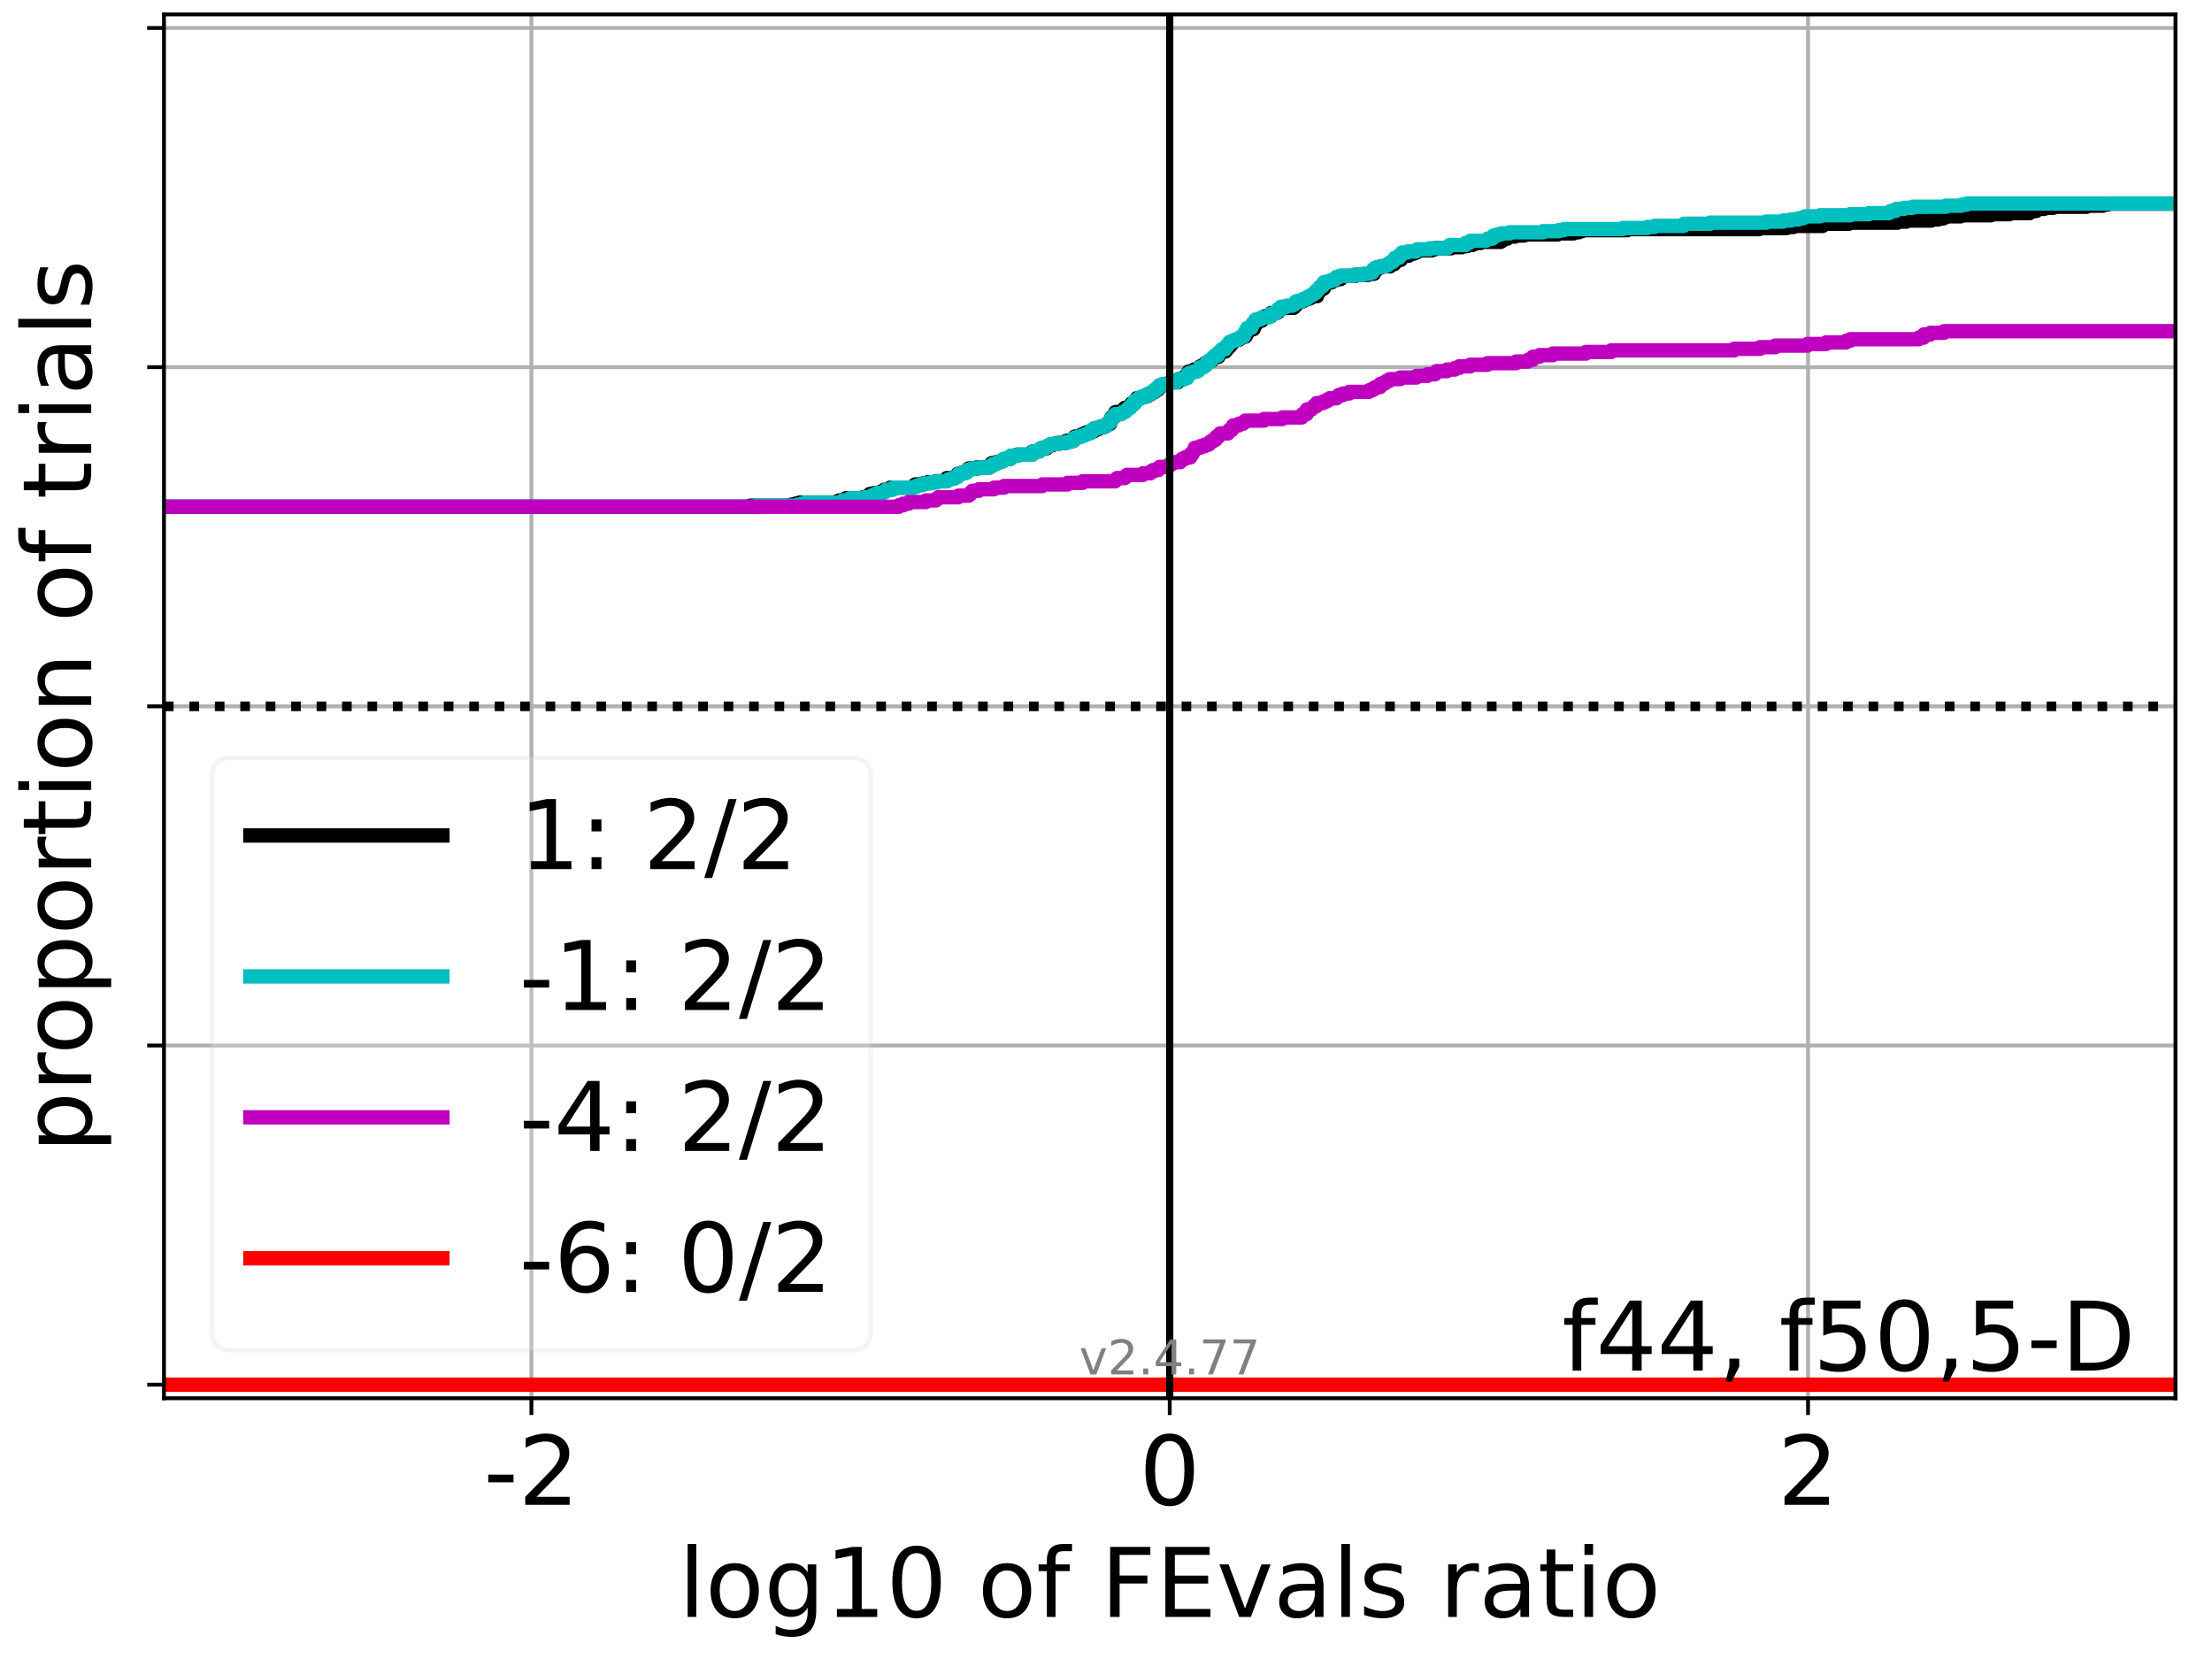 <?xml version="1.0" encoding="utf-8" standalone="no"?>
<!DOCTYPE svg PUBLIC "-//W3C//DTD SVG 1.1//EN"
  "http://www.w3.org/Graphics/SVG/1.1/DTD/svg11.dtd">
<!-- Created with matplotlib (https://matplotlib.org/) -->
<svg height="345.6pt" version="1.1" viewBox="0 0 460.8 345.6" width="460.8pt" xmlns="http://www.w3.org/2000/svg" xmlns:xlink="http://www.w3.org/1999/xlink">
 <defs>
  <style type="text/css">*{stroke-linecap:butt;stroke-linejoin:round;}</style>
 </defs>
 <g id="figure_1">
  <g id="patch_1">
   <path d="M 0 345.6 
L 460.8 345.6 
L 460.8 0 
L 0 0 
z
" style="fill:#ffffff;"/>
  </g>
  <g id="axes_1">
   <g id="patch_2">
    <path d="M 34.16 291.28 
L 453.192 291.28 
L 453.192 3 
L 34.16 3 
z
" style="fill:#ffffff;"/>
   </g>
   <g id="matplotlib.axis_1">
    <g id="xtick_1">
     <g id="line2d_1">
      <path clip-path="url(#pc1de91845b)" d="M 110.705 291.28 
L 110.705 3 
" style="fill:none;stroke:#b0b0b0;stroke-linecap:square;stroke-width:0.8;"/>
     </g>
     <g id="line2d_2">
      <defs>
       <path d="M 0 0 
L 0 3.5 
" id="mc701ea8cb0" style="stroke:#000000;stroke-width:0.8;"/>
      </defs>
      <g>
       <use style="stroke:#000000;stroke-width:0.8;" x="110.705" xlink:href="#mc701ea8cb0" y="291.28"/>
      </g>
     </g>
     <g id="text_1">
      <!-- -2 -->
      <g transform="translate(100.735 313.477)scale(0.2 -0.2)">
       <defs>
        <path d="M 4.891 31.391 
L 31.203 31.391 
L 31.203 23.391 
L 4.891 23.391 
z
" id="DejaVuSans-45"/>
        <path d="M 19.188 8.297 
L 53.609 8.297 
L 53.609 0 
L 7.328 0 
L 7.328 8.297 
Q 12.938 14.109 22.625 23.891 
Q 32.328 33.688 34.812 36.531 
Q 39.547 41.844 41.422 45.531 
Q 43.312 49.219 43.312 52.781 
Q 43.312 58.594 39.234 62.25 
Q 35.156 65.922 28.609 65.922 
Q 23.969 65.922 18.812 64.312 
Q 13.672 62.703 7.812 59.422 
L 7.812 69.391 
Q 13.766 71.781 18.938 73 
Q 24.125 74.219 28.422 74.219 
Q 39.75 74.219 46.484 68.547 
Q 53.219 62.891 53.219 53.422 
Q 53.219 48.922 51.531 44.891 
Q 49.859 40.875 45.406 35.406 
Q 44.188 33.984 37.641 27.219 
Q 31.109 20.453 19.188 8.297 
z
" id="DejaVuSans-50"/>
       </defs>
       <use xlink:href="#DejaVuSans-45"/>
       <use x="36.084" xlink:href="#DejaVuSans-50"/>
      </g>
     </g>
    </g>
    <g id="xtick_2">
     <g id="line2d_3">
      <path clip-path="url(#pc1de91845b)" d="M 243.676 291.28 
L 243.676 3 
" style="fill:none;stroke:#b0b0b0;stroke-linecap:square;stroke-width:0.8;"/>
     </g>
     <g id="line2d_4">
      <g>
       <use style="stroke:#000000;stroke-width:0.8;" x="243.676" xlink:href="#mc701ea8cb0" y="291.28"/>
      </g>
     </g>
     <g id="text_2">
      <!-- 0 -->
      <g transform="translate(237.314 313.477)scale(0.2 -0.2)">
       <defs>
        <path d="M 31.781 66.406 
Q 24.172 66.406 20.328 58.906 
Q 16.5 51.422 16.5 36.375 
Q 16.5 21.391 20.328 13.891 
Q 24.172 6.391 31.781 6.391 
Q 39.453 6.391 43.281 13.891 
Q 47.125 21.391 47.125 36.375 
Q 47.125 51.422 43.281 58.906 
Q 39.453 66.406 31.781 66.406 
z
M 31.781 74.219 
Q 44.047 74.219 50.516 64.516 
Q 56.984 54.828 56.984 36.375 
Q 56.984 17.969 50.516 8.266 
Q 44.047 -1.422 31.781 -1.422 
Q 19.531 -1.422 13.062 8.266 
Q 6.594 17.969 6.594 36.375 
Q 6.594 54.828 13.062 64.516 
Q 19.531 74.219 31.781 74.219 
z
" id="DejaVuSans-48"/>
       </defs>
       <use xlink:href="#DejaVuSans-48"/>
      </g>
     </g>
    </g>
    <g id="xtick_3">
     <g id="line2d_5">
      <path clip-path="url(#pc1de91845b)" d="M 376.647 291.28 
L 376.647 3 
" style="fill:none;stroke:#b0b0b0;stroke-linecap:square;stroke-width:0.8;"/>
     </g>
     <g id="line2d_6">
      <g>
       <use style="stroke:#000000;stroke-width:0.8;" x="376.647" xlink:href="#mc701ea8cb0" y="291.28"/>
      </g>
     </g>
     <g id="text_3">
      <!-- 2 -->
      <g transform="translate(370.284 313.477)scale(0.2 -0.2)">
       <use xlink:href="#DejaVuSans-50"/>
      </g>
     </g>
    </g>
    <g id="text_4">
     <!-- log10 of FEvals ratio -->
     <g transform="translate(141.371 336.833)scale(0.2 -0.2)">
      <defs>
       <path d="M 9.422 75.984 
L 18.406 75.984 
L 18.406 0 
L 9.422 0 
z
" id="DejaVuSans-108"/>
       <path d="M 30.609 48.391 
Q 23.391 48.391 19.188 42.75 
Q 14.984 37.109 14.984 27.297 
Q 14.984 17.484 19.156 11.844 
Q 23.344 6.203 30.609 6.203 
Q 37.797 6.203 41.984 11.859 
Q 46.188 17.531 46.188 27.297 
Q 46.188 37.016 41.984 42.703 
Q 37.797 48.391 30.609 48.391 
z
M 30.609 56 
Q 42.328 56 49.016 48.375 
Q 55.719 40.766 55.719 27.297 
Q 55.719 13.875 49.016 6.219 
Q 42.328 -1.422 30.609 -1.422 
Q 18.844 -1.422 12.172 6.219 
Q 5.516 13.875 5.516 27.297 
Q 5.516 40.766 12.172 48.375 
Q 18.844 56 30.609 56 
z
" id="DejaVuSans-111"/>
       <path d="M 45.406 27.984 
Q 45.406 37.75 41.375 43.109 
Q 37.359 48.484 30.078 48.484 
Q 22.859 48.484 18.828 43.109 
Q 14.797 37.75 14.797 27.984 
Q 14.797 18.266 18.828 12.891 
Q 22.859 7.516 30.078 7.516 
Q 37.359 7.516 41.375 12.891 
Q 45.406 18.266 45.406 27.984 
z
M 54.391 6.781 
Q 54.391 -7.172 48.188 -13.984 
Q 42 -20.797 29.203 -20.797 
Q 24.469 -20.797 20.266 -20.094 
Q 16.062 -19.391 12.109 -17.922 
L 12.109 -9.188 
Q 16.062 -11.328 19.922 -12.344 
Q 23.781 -13.375 27.781 -13.375 
Q 36.625 -13.375 41.016 -8.766 
Q 45.406 -4.156 45.406 5.172 
L 45.406 9.625 
Q 42.625 4.781 38.281 2.391 
Q 33.938 0 27.875 0 
Q 17.828 0 11.672 7.656 
Q 5.516 15.328 5.516 27.984 
Q 5.516 40.672 11.672 48.328 
Q 17.828 56 27.875 56 
Q 33.938 56 38.281 53.609 
Q 42.625 51.219 45.406 46.391 
L 45.406 54.688 
L 54.391 54.688 
z
" id="DejaVuSans-103"/>
       <path d="M 12.406 8.297 
L 28.516 8.297 
L 28.516 63.922 
L 10.984 60.406 
L 10.984 69.391 
L 28.422 72.906 
L 38.281 72.906 
L 38.281 8.297 
L 54.391 8.297 
L 54.391 0 
L 12.406 0 
z
" id="DejaVuSans-49"/>
       <path id="DejaVuSans-32"/>
       <path d="M 37.109 75.984 
L 37.109 68.5 
L 28.516 68.5 
Q 23.688 68.5 21.797 66.547 
Q 19.922 64.594 19.922 59.516 
L 19.922 54.688 
L 34.719 54.688 
L 34.719 47.703 
L 19.922 47.703 
L 19.922 0 
L 10.891 0 
L 10.891 47.703 
L 2.297 47.703 
L 2.297 54.688 
L 10.891 54.688 
L 10.891 58.5 
Q 10.891 67.625 15.141 71.797 
Q 19.391 75.984 28.609 75.984 
z
" id="DejaVuSans-102"/>
       <path d="M 9.812 72.906 
L 51.703 72.906 
L 51.703 64.594 
L 19.672 64.594 
L 19.672 43.109 
L 48.578 43.109 
L 48.578 34.812 
L 19.672 34.812 
L 19.672 0 
L 9.812 0 
z
" id="DejaVuSans-70"/>
       <path d="M 9.812 72.906 
L 55.906 72.906 
L 55.906 64.594 
L 19.672 64.594 
L 19.672 43.016 
L 54.391 43.016 
L 54.391 34.719 
L 19.672 34.719 
L 19.672 8.297 
L 56.781 8.297 
L 56.781 0 
L 9.812 0 
z
" id="DejaVuSans-69"/>
       <path d="M 2.984 54.688 
L 12.5 54.688 
L 29.594 8.797 
L 46.688 54.688 
L 56.203 54.688 
L 35.688 0 
L 23.484 0 
z
" id="DejaVuSans-118"/>
       <path d="M 34.281 27.484 
Q 23.391 27.484 19.188 25 
Q 14.984 22.516 14.984 16.5 
Q 14.984 11.719 18.141 8.906 
Q 21.297 6.109 26.703 6.109 
Q 34.188 6.109 38.703 11.406 
Q 43.219 16.703 43.219 25.484 
L 43.219 27.484 
z
M 52.203 31.203 
L 52.203 0 
L 43.219 0 
L 43.219 8.297 
Q 40.141 3.328 35.547 0.953 
Q 30.953 -1.422 24.312 -1.422 
Q 15.922 -1.422 10.953 3.297 
Q 6 8.016 6 15.922 
Q 6 25.141 12.172 29.828 
Q 18.359 34.516 30.609 34.516 
L 43.219 34.516 
L 43.219 35.406 
Q 43.219 41.609 39.141 45 
Q 35.062 48.391 27.688 48.391 
Q 23 48.391 18.547 47.266 
Q 14.109 46.141 10.016 43.891 
L 10.016 52.203 
Q 14.938 54.109 19.578 55.047 
Q 24.219 56 28.609 56 
Q 40.484 56 46.344 49.844 
Q 52.203 43.703 52.203 31.203 
z
" id="DejaVuSans-97"/>
       <path d="M 44.281 53.078 
L 44.281 44.578 
Q 40.484 46.531 36.375 47.5 
Q 32.281 48.484 27.875 48.484 
Q 21.188 48.484 17.844 46.438 
Q 14.5 44.391 14.5 40.281 
Q 14.5 37.156 16.891 35.375 
Q 19.281 33.594 26.516 31.984 
L 29.594 31.297 
Q 39.156 29.25 43.188 25.516 
Q 47.219 21.781 47.219 15.094 
Q 47.219 7.469 41.188 3.016 
Q 35.156 -1.422 24.609 -1.422 
Q 20.219 -1.422 15.453 -0.562 
Q 10.688 0.297 5.422 2 
L 5.422 11.281 
Q 10.406 8.688 15.234 7.391 
Q 20.062 6.109 24.812 6.109 
Q 31.156 6.109 34.562 8.281 
Q 37.984 10.453 37.984 14.406 
Q 37.984 18.062 35.516 20.016 
Q 33.062 21.969 24.703 23.781 
L 21.578 24.516 
Q 13.234 26.266 9.516 29.906 
Q 5.812 33.547 5.812 39.891 
Q 5.812 47.609 11.281 51.797 
Q 16.75 56 26.812 56 
Q 31.781 56 36.172 55.266 
Q 40.578 54.547 44.281 53.078 
z
" id="DejaVuSans-115"/>
       <path d="M 41.109 46.297 
Q 39.594 47.172 37.812 47.578 
Q 36.031 48 33.891 48 
Q 26.266 48 22.188 43.047 
Q 18.109 38.094 18.109 28.812 
L 18.109 0 
L 9.078 0 
L 9.078 54.688 
L 18.109 54.688 
L 18.109 46.188 
Q 20.953 51.172 25.484 53.578 
Q 30.031 56 36.531 56 
Q 37.453 56 38.578 55.875 
Q 39.703 55.766 41.062 55.516 
z
" id="DejaVuSans-114"/>
       <path d="M 18.312 70.219 
L 18.312 54.688 
L 36.812 54.688 
L 36.812 47.703 
L 18.312 47.703 
L 18.312 18.016 
Q 18.312 11.328 20.141 9.422 
Q 21.969 7.516 27.594 7.516 
L 36.812 7.516 
L 36.812 0 
L 27.594 0 
Q 17.188 0 13.234 3.875 
Q 9.281 7.766 9.281 18.016 
L 9.281 47.703 
L 2.688 47.703 
L 2.688 54.688 
L 9.281 54.688 
L 9.281 70.219 
z
" id="DejaVuSans-116"/>
       <path d="M 9.422 54.688 
L 18.406 54.688 
L 18.406 0 
L 9.422 0 
z
M 9.422 75.984 
L 18.406 75.984 
L 18.406 64.594 
L 9.422 64.594 
z
" id="DejaVuSans-105"/>
      </defs>
      <use xlink:href="#DejaVuSans-108"/>
      <use x="27.783" xlink:href="#DejaVuSans-111"/>
      <use x="88.965" xlink:href="#DejaVuSans-103"/>
      <use x="152.441" xlink:href="#DejaVuSans-49"/>
      <use x="216.064" xlink:href="#DejaVuSans-48"/>
      <use x="279.688" xlink:href="#DejaVuSans-32"/>
      <use x="311.475" xlink:href="#DejaVuSans-111"/>
      <use x="372.656" xlink:href="#DejaVuSans-102"/>
      <use x="407.861" xlink:href="#DejaVuSans-32"/>
      <use x="439.648" xlink:href="#DejaVuSans-70"/>
      <use x="497.168" xlink:href="#DejaVuSans-69"/>
      <use x="560.352" xlink:href="#DejaVuSans-118"/>
      <use x="619.531" xlink:href="#DejaVuSans-97"/>
      <use x="680.811" xlink:href="#DejaVuSans-108"/>
      <use x="708.594" xlink:href="#DejaVuSans-115"/>
      <use x="760.693" xlink:href="#DejaVuSans-32"/>
      <use x="792.48" xlink:href="#DejaVuSans-114"/>
      <use x="833.594" xlink:href="#DejaVuSans-97"/>
      <use x="894.873" xlink:href="#DejaVuSans-116"/>
      <use x="934.082" xlink:href="#DejaVuSans-105"/>
      <use x="961.865" xlink:href="#DejaVuSans-111"/>
     </g>
    </g>
   </g>
   <g id="matplotlib.axis_2">
    <g id="ytick_1">
     <g id="line2d_7">
      <path clip-path="url(#pc1de91845b)" d="M 34.16 288.454 
L 453.192 288.454 
" style="fill:none;stroke:#b0b0b0;stroke-linecap:square;stroke-width:0.8;"/>
     </g>
     <g id="line2d_8">
      <defs>
       <path d="M 0 0 
L -3.5 0 
" id="med552e5b1f" style="stroke:#000000;stroke-width:0.8;"/>
      </defs>
      <g>
       <use style="stroke:#000000;stroke-width:0.8;" x="34.16" xlink:href="#med552e5b1f" y="288.454"/>
      </g>
     </g>
    </g>
    <g id="ytick_2">
     <g id="line2d_9">
      <path clip-path="url(#pc1de91845b)" d="M 34.16 217.797 
L 453.192 217.797 
" style="fill:none;stroke:#b0b0b0;stroke-linecap:square;stroke-width:0.8;"/>
     </g>
     <g id="line2d_10">
      <g>
       <use style="stroke:#000000;stroke-width:0.8;" x="34.16" xlink:href="#med552e5b1f" y="217.797"/>
      </g>
     </g>
    </g>
    <g id="ytick_3">
     <g id="line2d_11">
      <path clip-path="url(#pc1de91845b)" d="M 34.16 147.14 
L 453.192 147.14 
" style="fill:none;stroke:#b0b0b0;stroke-linecap:square;stroke-width:0.8;"/>
     </g>
     <g id="line2d_12">
      <g>
       <use style="stroke:#000000;stroke-width:0.8;" x="34.16" xlink:href="#med552e5b1f" y="147.14"/>
      </g>
     </g>
    </g>
    <g id="ytick_4">
     <g id="line2d_13">
      <path clip-path="url(#pc1de91845b)" d="M 34.16 76.483 
L 453.192 76.483 
" style="fill:none;stroke:#b0b0b0;stroke-linecap:square;stroke-width:0.8;"/>
     </g>
     <g id="line2d_14">
      <g>
       <use style="stroke:#000000;stroke-width:0.8;" x="34.16" xlink:href="#med552e5b1f" y="76.483"/>
      </g>
     </g>
    </g>
    <g id="ytick_5">
     <g id="line2d_15">
      <path clip-path="url(#pc1de91845b)" d="M 34.16 5.826 
L 453.192 5.826 
" style="fill:none;stroke:#b0b0b0;stroke-linecap:square;stroke-width:0.8;"/>
     </g>
     <g id="line2d_16">
      <g>
       <use style="stroke:#000000;stroke-width:0.8;" x="34.16" xlink:href="#med552e5b1f" y="5.826"/>
      </g>
     </g>
    </g>
    <g id="text_5">
     <!-- proportion of trials -->
     <g transform="translate(19.001 240.146)rotate(-90)scale(0.2 -0.2)">
      <defs>
       <path d="M 18.109 8.203 
L 18.109 -20.797 
L 9.078 -20.797 
L 9.078 54.688 
L 18.109 54.688 
L 18.109 46.391 
Q 20.953 51.266 25.266 53.625 
Q 29.594 56 35.594 56 
Q 45.562 56 51.781 48.094 
Q 58.016 40.188 58.016 27.297 
Q 58.016 14.406 51.781 6.484 
Q 45.562 -1.422 35.594 -1.422 
Q 29.594 -1.422 25.266 0.953 
Q 20.953 3.328 18.109 8.203 
z
M 48.688 27.297 
Q 48.688 37.203 44.609 42.844 
Q 40.531 48.484 33.406 48.484 
Q 26.266 48.484 22.188 42.844 
Q 18.109 37.203 18.109 27.297 
Q 18.109 17.391 22.188 11.75 
Q 26.266 6.109 33.406 6.109 
Q 40.531 6.109 44.609 11.75 
Q 48.688 17.391 48.688 27.297 
z
" id="DejaVuSans-112"/>
       <path d="M 54.891 33.016 
L 54.891 0 
L 45.906 0 
L 45.906 32.719 
Q 45.906 40.484 42.875 44.328 
Q 39.844 48.188 33.797 48.188 
Q 26.516 48.188 22.312 43.547 
Q 18.109 38.922 18.109 30.906 
L 18.109 0 
L 9.078 0 
L 9.078 54.688 
L 18.109 54.688 
L 18.109 46.188 
Q 21.344 51.125 25.703 53.562 
Q 30.078 56 35.797 56 
Q 45.219 56 50.047 50.172 
Q 54.891 44.344 54.891 33.016 
z
" id="DejaVuSans-110"/>
      </defs>
      <use xlink:href="#DejaVuSans-112"/>
      <use x="63.477" xlink:href="#DejaVuSans-114"/>
      <use x="102.34" xlink:href="#DejaVuSans-111"/>
      <use x="163.521" xlink:href="#DejaVuSans-112"/>
      <use x="226.998" xlink:href="#DejaVuSans-111"/>
      <use x="288.18" xlink:href="#DejaVuSans-114"/>
      <use x="329.293" xlink:href="#DejaVuSans-116"/>
      <use x="368.502" xlink:href="#DejaVuSans-105"/>
      <use x="396.285" xlink:href="#DejaVuSans-111"/>
      <use x="457.467" xlink:href="#DejaVuSans-110"/>
      <use x="520.846" xlink:href="#DejaVuSans-32"/>
      <use x="552.633" xlink:href="#DejaVuSans-111"/>
      <use x="613.814" xlink:href="#DejaVuSans-102"/>
      <use x="649.02" xlink:href="#DejaVuSans-32"/>
      <use x="680.807" xlink:href="#DejaVuSans-116"/>
      <use x="720.016" xlink:href="#DejaVuSans-114"/>
      <use x="761.129" xlink:href="#DejaVuSans-105"/>
      <use x="788.912" xlink:href="#DejaVuSans-97"/>
      <use x="850.191" xlink:href="#DejaVuSans-108"/>
      <use x="877.975" xlink:href="#DejaVuSans-115"/>
     </g>
    </g>
   </g>
   <g id="line2d_17">
    <path clip-path="url(#pc1de91845b)" d="M 34.16 105.577 
L 156.274 105.577 
L 156.274 105.355 
L 164.821 105.355 
L 164.821 105.134 
L 165.744 105.134 
L 165.744 104.912 
L 166.553 104.912 
L 166.553 104.69 
L 174.291 104.69 
L 174.291 104.469 
L 174.886 104.469 
L 174.886 104.247 
L 176.023 104.247 
L 176.023 104.025 
L 176.183 104.025 
L 176.183 103.804 
L 179.837 103.804 
L 179.837 103.582 
L 181.075 103.582 
L 181.134 103.139 
L 181.191 103.139 
L 181.191 102.917 
L 182.107 102.917 
L 182.107 102.695 
L 183.404 102.695 
L 183.404 102.474 
L 184.111 102.474 
L 184.203 102.03 
L 185.409 102.03 
L 185.5 101.587 
L 190.046 101.587 
L 190.046 101.365 
L 190.545 101.365 
L 190.545 101.144 
L 190.662 101.144 
L 190.662 100.922 
L 192.319 100.922 
L 192.319 100.7 
L 193.234 100.7 
L 193.234 100.479 
L 194.996 100.479 
L 194.996 100.257 
L 197.13 100.257 
L 197.13 100.035 
L 197.266 100.035 
L 197.27 99.592 
L 198.97 99.592 
L 198.97 99.37 
L 199.271 99.37 
L 199.363 98.927 
L 199.54 98.927 
L 199.54 98.705 
L 200.393 98.705 
L 200.393 98.484 
L 201.212 98.484 
L 201.212 98.262 
L 201.545 98.262 
L 201.637 97.819 
L 201.781 97.819 
L 201.781 97.597 
L 203.513 97.597 
L 203.513 97.375 
L 206.163 97.375 
L 206.163 97.154 
L 206.443 97.154 
L 206.443 96.932 
L 206.56 96.932 
L 206.6 96.489 
L 207.517 96.489 
L 207.517 96.267 
L 208.433 96.267 
L 208.433 96.045 
L 208.94 96.045 
L 208.94 95.824 
L 209.249 95.824 
L 209.249 95.602 
L 210.438 95.602 
L 210.529 95.159 
L 210.672 95.159 
L 210.672 94.937 
L 211.88 94.937 
L 211.88 94.715 
L 214.916 94.715 
L 214.989 94.272 
L 215.106 94.272 
L 215.106 94.05 
L 216.213 94.05 
L 216.213 93.829 
L 216.722 93.829 
L 216.722 93.607 
L 216.839 93.607 
L 216.839 93.385 
L 218.035 93.385 
L 218.035 93.164 
L 218.152 93.164 
L 218.152 92.942 
L 218.663 92.942 
L 218.663 92.72 
L 219.339 92.72 
L 219.339 92.499 
L 220.427 92.499 
L 220.427 92.277 
L 222.02 92.277 
L 222.02 92.055 
L 222.159 92.055 
L 222.159 91.834 
L 223.614 91.834 
L 223.614 91.612 
L 223.771 91.612 
L 223.828 91.169 
L 223.887 91.169 
L 223.887 90.947 
L 225.194 90.947 
L 225.194 90.725 
L 225.31 90.725 
L 225.31 90.504 
L 225.884 90.504 
L 225.884 90.282 
L 226.366 90.282 
L 226.366 90.06 
L 227.096 90.06 
L 227.096 89.839 
L 227.889 89.839 
L 227.981 89.395 
L 228.81 89.395 
L 228.81 89.174 
L 229.081 89.174 
L 229.081 88.952 
L 230.076 88.952 
L 230.076 88.73 
L 230.499 88.73 
L 230.567 88.287 
L 231.244 88.287 
L 231.317 87.844 
L 231.36 87.844 
L 231.361 87.4 
L 231.477 87.4 
L 231.533 86.957 
L 232.047 86.957 
L 232.052 86.514 
L 232.299 86.514 
L 232.375 85.849 
L 233.587 85.849 
L 233.587 85.627 
L 234.09 85.627 
L 234.107 85.184 
L 234.317 85.184 
L 234.317 84.962 
L 235.186 84.962 
L 235.186 84.74 
L 235.495 84.74 
L 235.592 84.297 
L 235.683 84.297 
L 235.683 84.075 
L 236.322 84.075 
L 236.413 83.632 
L 236.681 83.632 
L 236.681 83.41 
L 236.792 83.41 
L 236.797 82.967 
L 237.627 82.967 
L 237.627 82.745 
L 238.295 82.745 
L 238.295 82.524 
L 239.046 82.524 
L 239.046 82.302 
L 239.36 82.302 
L 239.36 82.08 
L 239.825 82.08 
L 239.825 81.859 
L 240.08 81.859 
L 240.08 81.637 
L 240.599 81.637 
L 240.599 81.415 
L 240.778 81.415 
L 240.778 81.194 
L 241.242 81.194 
L 241.249 80.75 
L 241.482 80.75 
L 241.482 80.529 
L 241.812 80.529 
L 241.812 80.307 
L 242.331 80.307 
L 242.331 80.085 
L 243.246 80.085 
L 243.246 79.864 
L 243.733 79.864 
L 243.733 79.642 
L 245.341 79.642 
L 245.341 79.42 
L 245.465 79.42 
L 245.516 78.977 
L 246.603 78.977 
L 246.603 78.755 
L 246.821 78.755 
L 246.821 78.534 
L 246.938 78.534 
L 246.938 78.312 
L 247.298 78.312 
L 247.298 78.09 
L 247.415 78.09 
L 247.521 77.647 
L 247.613 77.647 
L 247.613 77.425 
L 248.629 77.425 
L 248.629 77.204 
L 248.746 77.204 
L 248.746 76.982 
L 249.548 76.982 
L 249.548 76.76 
L 249.885 76.76 
L 249.885 76.539 
L 250.029 76.539 
L 250.029 76.317 
L 250.655 76.317 
L 250.655 76.095 
L 250.93 76.095 
L 250.93 75.874 
L 251.057 75.874 
L 251.057 75.652 
L 251.554 75.652 
L 251.554 75.43 
L 251.761 75.43 
L 251.761 75.209 
L 252.382 75.209 
L 252.382 74.987 
L 252.597 74.987 
L 252.597 74.765 
L 252.735 74.765 
L 252.735 74.544 
L 252.929 74.544 
L 252.929 74.322 
L 253.824 74.322 
L 253.887 73.657 
L 253.998 73.657 
L 253.998 73.435 
L 254.459 73.435 
L 254.459 73.214 
L 255.301 73.214 
L 255.301 72.992 
L 255.417 72.992 
L 255.417 72.77 
L 255.62 72.77 
L 255.62 72.549 
L 255.829 72.549 
L 255.921 72.105 
L 256.3 72.105 
L 256.334 71.662 
L 256.45 71.662 
L 256.45 71.44 
L 256.853 71.44 
L 256.853 71.219 
L 256.969 71.219 
L 256.969 70.997 
L 257.332 70.997 
L 257.332 70.775 
L 258.095 70.775 
L 258.095 70.554 
L 258.432 70.554 
L 258.432 70.332 
L 258.693 70.332 
L 258.693 70.11 
L 259.477 70.11 
L 259.477 69.888 
L 259.602 69.888 
L 259.603 69.445 
L 259.827 69.445 
L 259.827 69.223 
L 259.987 69.223 
L 259.987 69.002 
L 260.103 69.002 
L 260.164 68.558 
L 261.144 68.558 
L 261.209 68.115 
L 261.336 68.115 
L 261.429 67.672 
L 261.607 67.672 
L 261.699 67.228 
L 261.821 67.228 
L 261.821 67.007 
L 262.035 67.007 
L 262.035 66.785 
L 262.876 66.785 
L 262.876 66.342 
L 263.006 66.342 
L 263.006 66.12 
L 263.459 66.12 
L 263.459 65.898 
L 264.684 65.898 
L 264.774 65.233 
L 265.81 65.233 
L 265.81 65.012 
L 266.284 65.012 
L 266.284 64.79 
L 266.396 64.79 
L 266.4 64.347 
L 267.126 64.347 
L 267.126 64.125 
L 269.508 64.125 
L 269.508 63.903 
L 269.625 63.903 
L 269.625 63.682 
L 269.936 63.682 
L 269.976 63.238 
L 270.142 63.238 
L 270.142 63.017 
L 270.258 63.017 
L 270.258 62.795 
L 271.355 62.795 
L 271.355 62.573 
L 271.708 62.573 
L 271.708 62.352 
L 272.388 62.352 
L 272.388 62.13 
L 272.907 62.13 
L 272.907 61.908 
L 273.321 61.908 
L 273.321 61.687 
L 274.35 61.687 
L 274.357 61.243 
L 274.466 61.243 
L 274.466 61.022 
L 274.687 61.022 
L 274.687 60.8 
L 274.803 60.8 
L 274.803 60.578 
L 274.945 60.578 
L 275.053 60.135 
L 275.731 60.135 
L 275.731 59.913 
L 275.848 59.913 
L 275.858 59.47 
L 275.974 59.47 
L 276.041 59.027 
L 276.089 59.027 
L 276.089 58.805 
L 277.398 58.805 
L 277.398 58.583 
L 277.515 58.583 
L 277.515 58.362 
L 278.325 58.362 
L 278.325 58.14 
L 279.26 58.14 
L 279.273 57.697 
L 279.376 57.697 
L 279.376 57.475 
L 282.338 57.475 
L 282.338 57.253 
L 285.086 57.253 
L 285.086 57.032 
L 286.196 57.032 
L 286.23 56.588 
L 286.346 56.588 
L 286.346 56.367 
L 286.633 56.367 
L 286.633 56.145 
L 286.894 56.145 
L 286.976 55.702 
L 287.706 55.702 
L 287.706 55.48 
L 289.575 55.48 
L 289.575 55.258 
L 289.691 55.258 
L 289.691 55.037 
L 290.404 55.037 
L 290.404 54.815 
L 290.611 54.815 
L 290.611 54.593 
L 290.728 54.593 
L 290.741 54.15 
L 291.786 54.15 
L 291.786 53.928 
L 291.912 53.928 
L 291.912 53.707 
L 292.146 53.707 
L 292.146 53.485 
L 292.412 53.485 
L 292.412 53.263 
L 293.453 53.263 
L 293.453 53.042 
L 293.565 53.042 
L 293.565 52.82 
L 294.598 52.82 
L 294.598 52.598 
L 295.117 52.598 
L 295.117 52.377 
L 295.314 52.377 
L 295.314 52.155 
L 298.251 52.155 
L 298.251 51.933 
L 298.905 51.933 
L 298.905 51.712 
L 302.284 51.712 
L 302.284 51.49 
L 304.548 51.49 
L 304.548 51.268 
L 305.629 51.268 
L 305.629 51.047 
L 306.666 51.047 
L 306.666 50.825 
L 307.213 50.825 
L 307.213 50.603 
L 308.406 50.603 
L 308.406 50.382 
L 312.614 50.382 
L 312.614 50.16 
L 312.951 50.16 
L 312.991 49.717 
L 313.996 49.717 
L 313.996 49.495 
L 314.122 49.495 
L 314.122 49.273 
L 315.663 49.273 
L 315.663 49.052 
L 317.524 49.052 
L 317.524 48.83 
L 324.494 48.83 
L 324.494 48.608 
L 327.839 48.608 
L 327.839 48.387 
L 328.876 48.387 
L 328.876 48.165 
L 329.517 48.165 
L 329.517 47.943 
L 338.987 47.943 
L 338.987 47.722 
L 366.477 47.722 
L 366.477 47.5 
L 372.213 47.5 
L 372.213 47.278 
L 373.636 47.278 
L 373.636 47.057 
L 379.686 47.057 
L 379.686 46.835 
L 379.803 46.835 
L 379.803 46.613 
L 385.123 46.613 
L 385.123 46.392 
L 395.263 46.392 
L 395.263 46.17 
L 397.071 46.17 
L 397.071 45.948 
L 402.324 45.948 
L 402.324 45.727 
L 403.742 45.727 
L 403.742 45.505 
L 404.776 45.505 
L 404.776 45.283 
L 405.295 45.283 
L 405.295 45.062 
L 408.429 45.062 
L 408.429 44.84 
L 414.725 44.84 
L 414.725 44.618 
L 418.584 44.618 
L 418.584 44.397 
L 422.791 44.397 
L 422.791 44.175 
L 423.128 44.175 
L 423.128 43.953 
L 424.173 43.953 
L 424.173 43.732 
L 424.299 43.732 
L 424.299 43.51 
L 425.84 43.51 
L 425.84 43.288 
L 427.702 43.288 
L 427.702 43.067 
L 434.672 43.067 
L 434.672 42.845 
L 438.017 42.845 
L 438.017 42.623 
L 439.053 42.623 
L 439.053 42.402 
L 453.192 42.402 
L 453.192 42.402 
" style="fill:none;stroke:#000000;stroke-linecap:square;stroke-width:3;"/>
   </g>
   <g id="line2d_18">
    <path clip-path="url(#pc1de91845b)" style="fill:none;stroke:#000000;stroke-linecap:square;stroke-width:3;"/>
   </g>
   <g id="line2d_19">
    <path clip-path="url(#pc1de91845b)" d="M 34.16 105.577 
L 157.609 105.577 
L 157.609 105.355 
L 166.113 105.355 
L 166.113 105.134 
L 167.005 105.134 
L 167.005 104.912 
L 167.652 104.912 
L 167.652 104.69 
L 175.43 104.69 
L 175.51 104.247 
L 176.916 104.247 
L 176.916 104.025 
L 177.048 104.025 
L 177.048 103.804 
L 180.204 103.804 
L 180.204 103.582 
L 181.673 103.582 
L 181.69 103.139 
L 182.37 103.139 
L 182.37 102.917 
L 182.593 102.917 
L 182.593 102.695 
L 184.079 102.695 
L 184.079 102.474 
L 184.502 102.474 
L 184.553 102.03 
L 185.988 102.03 
L 186.039 101.587 
L 190.446 101.587 
L 190.446 101.365 
L 191.069 101.365 
L 191.069 101.144 
L 191.766 101.144 
L 191.766 100.922 
L 192.567 100.922 
L 192.567 100.7 
L 193.895 100.7 
L 193.895 100.479 
L 195.22 100.479 
L 195.22 100.257 
L 197.341 100.257 
L 197.341 100.035 
L 197.609 100.035 
L 197.609 99.814 
L 198.34 99.814 
L 198.34 99.592 
L 199.016 99.592 
L 199.016 99.37 
L 199.518 99.37 
L 199.569 98.927 
L 199.729 98.927 
L 199.729 98.705 
L 200.525 98.705 
L 200.525 98.484 
L 201.364 98.484 
L 201.364 98.262 
L 201.639 98.262 
L 201.689 97.819 
L 202.399 97.819 
L 202.399 97.597 
L 203.938 97.597 
L 203.938 97.375 
L 206.137 97.375 
L 206.137 97.154 
L 206.599 97.154 
L 206.675 96.71 
L 207.52 96.71 
L 207.52 96.489 
L 207.736 96.489 
L 207.736 96.267 
L 208.526 96.267 
L 208.526 96.045 
L 209.029 96.045 
L 209.059 95.602 
L 210.436 95.602 
L 210.486 95.159 
L 210.568 95.159 
L 210.568 94.937 
L 212.072 94.937 
L 212.072 94.715 
L 215.071 94.715 
L 215.179 94.05 
L 216.557 94.05 
L 216.643 93.607 
L 216.718 93.607 
L 216.718 93.385 
L 217.767 93.385 
L 217.767 93.164 
L 217.959 93.164 
L 217.959 92.942 
L 218.656 92.942 
L 218.656 92.72 
L 218.813 92.72 
L 218.813 92.499 
L 220.577 92.499 
L 220.577 92.277 
L 222.116 92.277 
L 222.116 92.055 
L 223.08 92.055 
L 223.08 91.834 
L 223.586 91.834 
L 223.586 91.612 
L 223.777 91.612 
L 223.78 91.169 
L 224.588 91.169 
L 224.588 90.947 
L 225.285 90.947 
L 225.285 90.725 
L 225.975 90.725 
L 225.975 90.504 
L 226.446 90.504 
L 226.446 90.282 
L 227.163 90.282 
L 227.198 89.839 
L 227.299 89.839 
L 227.299 89.617 
L 227.885 89.617 
L 227.935 89.174 
L 228.926 89.174 
L 228.926 88.952 
L 230.087 88.952 
L 230.087 88.73 
L 230.429 88.73 
L 230.429 88.509 
L 230.663 88.509 
L 230.739 88.065 
L 231.219 88.065 
L 231.219 87.844 
L 231.36 87.844 
L 231.435 87.179 
L 231.922 87.179 
L 231.972 86.735 
L 232.208 86.735 
L 232.284 86.292 
L 233.608 86.292 
L 233.608 86.07 
L 233.823 86.07 
L 233.823 85.849 
L 234.361 85.849 
L 234.361 85.627 
L 234.626 85.627 
L 234.626 85.405 
L 234.892 85.405 
L 234.892 85.184 
L 235.037 85.184 
L 235.037 84.962 
L 235.518 84.962 
L 235.568 84.519 
L 235.803 84.519 
L 235.803 84.297 
L 236.136 84.297 
L 236.136 84.075 
L 236.27 84.075 
L 236.378 83.41 
L 236.833 83.41 
L 236.833 83.189 
L 237.342 83.189 
L 237.43 82.745 
L 238.358 82.745 
L 238.358 82.524 
L 238.933 82.524 
L 238.969 82.08 
L 239.747 82.08 
L 239.747 81.859 
L 239.888 81.859 
L 239.888 81.637 
L 240.426 81.637 
L 240.472 81.194 
L 241.004 81.194 
L 241.004 80.972 
L 241.256 80.972 
L 241.288 80.529 
L 241.427 80.529 
L 241.427 80.307 
L 241.965 80.307 
L 241.965 80.085 
L 243.132 80.085 
L 243.132 79.864 
L 243.541 79.864 
L 243.541 79.642 
L 245.08 79.642 
L 245.182 79.199 
L 245.521 79.199 
L 245.521 78.977 
L 246.633 78.977 
L 246.633 78.755 
L 247.331 78.755 
L 247.43 78.09 
L 247.481 78.09 
L 247.481 77.869 
L 247.844 77.869 
L 247.844 77.647 
L 248.541 77.647 
L 248.541 77.425 
L 249.378 77.425 
L 249.378 77.204 
L 249.735 77.204 
L 249.792 76.76 
L 249.908 76.76 
L 249.908 76.539 
L 250.735 76.539 
L 250.735 76.317 
L 250.887 76.317 
L 250.887 76.095 
L 251.331 76.095 
L 251.407 75.43 
L 252.029 75.43 
L 252.06 74.987 
L 252.422 74.987 
L 252.531 74.544 
L 252.804 74.544 
L 252.804 74.322 
L 252.99 74.322 
L 252.99 74.1 
L 253.687 74.1 
L 253.796 73.435 
L 254.053 73.435 
L 254.053 73.214 
L 254.304 73.214 
L 254.304 72.992 
L 254.492 72.992 
L 254.492 72.77 
L 255.189 72.77 
L 255.225 72.327 
L 255.447 72.327 
L 255.447 72.105 
L 255.705 72.105 
L 255.755 71.662 
L 255.986 71.662 
L 255.986 71.44 
L 256.144 71.44 
L 256.144 71.219 
L 256.683 71.219 
L 256.683 70.997 
L 257.195 70.997 
L 257.195 70.775 
L 257.883 70.775 
L 257.883 70.554 
L 258.239 70.554 
L 258.239 70.332 
L 258.453 70.332 
L 258.453 70.11 
L 259.101 70.11 
L 259.174 69.667 
L 259.24 69.667 
L 259.24 69.445 
L 259.392 69.445 
L 259.422 69.002 
L 259.584 69.002 
L 259.584 68.78 
L 259.778 68.78 
L 259.797 68.337 
L 260.683 68.337 
L 260.778 67.893 
L 260.826 67.893 
L 260.93 67.45 
L 261.035 67.45 
L 261.035 67.228 
L 261.259 67.228 
L 261.259 67.007 
L 261.494 67.007 
L 261.544 66.563 
L 262.574 66.563 
L 262.574 66.342 
L 262.809 66.342 
L 262.809 66.12 
L 264.348 66.12 
L 264.348 65.898 
L 264.511 65.898 
L 264.565 65.455 
L 265.352 65.455 
L 265.352 65.233 
L 265.597 65.233 
L 265.597 65.012 
L 266.048 65.012 
L 266.086 64.568 
L 266.757 64.568 
L 266.839 63.903 
L 268.03 63.903 
L 268.03 63.682 
L 269.246 63.682 
L 269.246 63.46 
L 269.657 63.46 
L 269.763 63.017 
L 269.943 63.017 
L 269.943 62.795 
L 271.16 62.795 
L 271.16 62.573 
L 271.302 62.573 
L 271.302 62.352 
L 272.115 62.352 
L 272.115 62.13 
L 272.23 62.13 
L 272.23 61.908 
L 272.653 61.908 
L 272.653 61.687 
L 273.069 61.687 
L 273.069 61.465 
L 273.442 61.465 
L 273.442 61.243 
L 273.799 61.243 
L 273.799 61.022 
L 274.102 61.022 
L 274.139 60.578 
L 274.496 60.578 
L 274.496 60.357 
L 274.608 60.357 
L 274.608 60.135 
L 274.799 60.135 
L 274.799 59.913 
L 274.951 59.913 
L 274.951 59.692 
L 275.496 59.692 
L 275.496 59.47 
L 275.64 59.47 
L 275.648 59.027 
L 275.768 59.027 
L 275.768 58.805 
L 276.595 58.805 
L 276.595 58.583 
L 277.292 58.583 
L 277.292 58.362 
L 277.999 58.362 
L 277.999 58.14 
L 278.275 58.14 
L 278.368 57.697 
L 279.065 57.697 
L 279.065 57.475 
L 282.019 57.475 
L 282.019 57.253 
L 283.938 57.253 
L 283.938 57.032 
L 285.322 57.032 
L 285.322 56.81 
L 285.908 56.81 
L 285.913 56.367 
L 286.019 56.367 
L 286.019 56.145 
L 286.274 56.145 
L 286.274 55.923 
L 286.66 55.923 
L 286.66 55.702 
L 287.457 55.702 
L 287.457 55.48 
L 288.628 55.48 
L 288.628 55.258 
L 289.084 55.258 
L 289.084 55.037 
L 289.325 55.037 
L 289.325 54.815 
L 289.661 54.815 
L 289.661 54.593 
L 290.11 54.593 
L 290.11 54.372 
L 290.358 54.372 
L 290.466 53.928 
L 290.587 53.928 
L 290.587 53.707 
L 291.466 53.707 
L 291.542 53.263 
L 291.618 53.263 
L 291.618 53.042 
L 292.062 53.042 
L 292.08 52.598 
L 293.262 52.598 
L 293.262 52.377 
L 295.036 52.377 
L 295.036 52.155 
L 295.195 52.155 
L 295.195 51.933 
L 297.82 51.933 
L 297.82 51.712 
L 301.446 51.712 
L 301.446 51.49 
L 301.732 51.49 
L 301.732 51.268 
L 301.99 51.268 
L 301.99 51.047 
L 305.296 51.047 
L 305.34 50.603 
L 306.095 50.603 
L 306.095 50.382 
L 306.328 50.382 
L 306.328 50.16 
L 309.536 50.16 
L 309.536 49.938 
L 309.893 49.938 
L 309.893 49.717 
L 310.893 49.717 
L 310.893 49.495 
L 311.045 49.495 
L 311.128 49.052 
L 311.884 49.052 
L 311.884 48.83 
L 312.689 48.83 
L 312.689 48.608 
L 314.462 48.608 
L 314.462 48.387 
L 321.417 48.387 
L 321.417 48.165 
L 324.723 48.165 
L 324.723 47.943 
L 325.755 47.943 
L 325.755 47.722 
L 338.018 47.722 
L 338.018 47.5 
L 343.139 47.5 
L 343.139 47.278 
L 344.647 47.278 
L 344.647 47.057 
L 350.722 47.057 
L 350.797 46.613 
L 356.195 46.613 
L 356.195 46.392 
L 367.903 46.392 
L 367.903 46.17 
L 371.422 46.17 
L 371.422 45.948 
L 373.049 45.948 
L 373.049 45.727 
L 374.551 45.727 
L 374.551 45.505 
L 375.506 45.505 
L 375.506 45.283 
L 376.045 45.283 
L 376.045 45.062 
L 379.159 45.062 
L 379.159 44.84 
L 385.41 44.84 
L 385.41 44.618 
L 389.305 44.618 
L 389.305 44.397 
L 393.501 44.397 
L 393.501 44.175 
L 393.858 44.175 
L 393.858 43.953 
L 394.858 43.953 
L 394.858 43.732 
L 395.01 43.732 
L 395.01 43.51 
L 396.654 43.51 
L 396.654 43.288 
L 398.427 43.288 
L 398.427 43.067 
L 405.381 43.067 
L 405.381 42.845 
L 408.687 42.845 
L 408.687 42.623 
L 409.72 42.623 
L 409.72 42.402 
L 453.192 42.402 
L 453.192 42.402 
" style="fill:none;stroke:#00bfbf;stroke-linecap:square;stroke-width:3;"/>
   </g>
   <g id="line2d_20">
    <path clip-path="url(#pc1de91845b)" style="fill:none;stroke:#00bfbf;stroke-linecap:square;stroke-width:3;"/>
   </g>
   <g id="line2d_21">
    <path clip-path="url(#pc1de91845b)" d="M 34.16 105.577 
L 187.232 105.577 
L 187.232 105.245 
L 188.199 105.245 
L 188.199 104.912 
L 189.287 104.912 
L 189.287 104.58 
L 192.857 104.58 
L 192.857 104.247 
L 194.991 104.247 
L 194.991 103.915 
L 195.44 103.915 
L 195.44 103.582 
L 199.649 103.582 
L 199.649 103.25 
L 201.816 103.25 
L 201.816 102.917 
L 202.232 102.917 
L 202.232 102.585 
L 202.534 102.585 
L 202.534 102.252 
L 203.872 102.252 
L 203.872 101.92 
L 207.085 101.92 
L 207.085 101.587 
L 209.141 101.587 
L 209.141 101.255 
L 217.118 101.255 
L 217.118 100.922 
L 222.387 100.922 
L 222.387 100.59 
L 225.526 100.59 
L 225.526 100.257 
L 232.318 100.257 
L 232.318 99.925 
L 232.688 99.925 
L 232.688 99.592 
L 234.315 99.592 
L 234.315 99.26 
L 234.744 99.26 
L 234.744 98.927 
L 238.101 98.927 
L 238.101 98.595 
L 239.643 98.595 
L 239.643 98.262 
L 240.156 98.262 
L 240.156 97.93 
L 241.276 97.93 
L 241.276 97.597 
L 241.545 97.597 
L 241.545 97.265 
L 243.331 97.265 
L 243.331 96.932 
L 243.76 96.932 
L 243.76 96.6 
L 244.3 96.6 
L 244.3 96.267 
L 245.885 96.267 
L 245.885 95.935 
L 246.202 95.935 
L 246.202 95.602 
L 246.884 95.602 
L 246.884 95.27 
L 247.977 95.27 
L 247.99 94.605 
L 248.417 94.605 
L 248.417 94.272 
L 248.582 94.272 
L 248.582 93.94 
L 248.785 93.94 
L 248.785 93.607 
L 248.899 93.607 
L 248.899 93.275 
L 250.032 93.275 
L 250.032 92.942 
L 251 92.942 
L 251 92.61 
L 251.851 92.61 
L 251.851 92.277 
L 252.172 92.277 
L 252.172 91.945 
L 252.677 91.945 
L 252.677 91.612 
L 253.24 91.612 
L 253.24 91.28 
L 253.403 91.28 
L 253.403 90.947 
L 253.906 90.947 
L 253.906 90.615 
L 254.168 90.615 
L 254.168 90.282 
L 255.823 90.282 
L 255.823 89.95 
L 256 89.95 
L 256 89.617 
L 256.578 89.617 
L 256.578 89.284 
L 256.829 89.284 
L 256.887 88.619 
L 258.055 88.619 
L 258.055 88.287 
L 258.943 88.287 
L 258.943 87.954 
L 259.413 87.954 
L 259.413 87.622 
L 263.278 87.622 
L 263.278 87.289 
L 267.152 87.289 
L 267.152 86.957 
L 271.184 86.957 
L 271.184 86.624 
L 271.302 86.624 
L 271.302 86.292 
L 272.187 86.292 
L 272.233 85.294 
L 273.24 85.294 
L 273.24 84.962 
L 273.597 84.962 
L 273.597 84.629 
L 274.242 84.629 
L 274.288 83.964 
L 275.652 83.964 
L 275.652 83.632 
L 276.382 83.632 
L 276.382 83.299 
L 276.97 83.299 
L 276.97 82.967 
L 278.438 82.967 
L 278.438 82.634 
L 278.871 82.634 
L 278.871 82.302 
L 279.771 82.302 
L 279.771 81.969 
L 281.086 81.969 
L 281.086 81.637 
L 285.184 81.637 
L 285.184 81.304 
L 285.909 81.304 
L 285.909 80.972 
L 286.486 80.972 
L 286.486 80.639 
L 287.489 80.639 
L 287.535 79.974 
L 288.359 79.974 
L 288.359 79.642 
L 288.899 79.642 
L 288.899 79.309 
L 289.498 79.309 
L 289.498 78.977 
L 291.684 78.977 
L 291.684 78.644 
L 295.059 78.644 
L 295.059 78.312 
L 297.329 78.312 
L 297.329 77.979 
L 298.933 77.979 
L 298.933 77.647 
L 299.231 77.647 
L 299.231 77.314 
L 301.446 77.314 
L 301.446 76.982 
L 303.083 76.982 
L 303.083 76.649 
L 303.97 76.649 
L 303.97 76.317 
L 306.268 76.317 
L 306.268 75.984 
L 309.858 75.984 
L 309.858 75.652 
L 315.785 75.652 
L 315.785 75.319 
L 318.267 75.319 
L 318.267 74.987 
L 319.269 74.987 
L 319.315 74.322 
L 320.68 74.322 
L 320.68 73.989 
L 323.465 73.989 
L 323.465 73.657 
L 330.369 73.657 
L 330.369 73.324 
L 335.639 73.324 
L 335.639 72.992 
L 361.241 72.992 
L 361.241 72.659 
L 366.654 72.659 
L 366.654 72.327 
L 369.829 72.327 
L 369.829 71.994 
L 376.53 71.994 
L 376.53 71.662 
L 380.404 71.662 
L 380.404 71.329 
L 384.553 71.329 
L 384.553 70.997 
L 385.44 70.997 
L 385.44 70.664 
L 399.737 70.664 
L 399.737 70.332 
L 400.74 70.332 
L 400.786 69.667 
L 402.15 69.667 
L 402.15 69.334 
L 404.936 69.334 
L 404.936 69.002 
L 453.192 69.002 
L 453.192 69.002 
" style="fill:none;stroke:#bf00bf;stroke-linecap:square;stroke-width:3;"/>
   </g>
   <g id="line2d_22">
    <path clip-path="url(#pc1de91845b)" style="fill:none;stroke:#bf00bf;stroke-linecap:square;stroke-width:3;"/>
   </g>
   <g id="line2d_23">
    <path clip-path="url(#pc1de91845b)" d="M 34.456 288.454 
L 34.16 288.454 
L 453.192 288.454 
L 461.8 288.454 
" style="fill:none;stroke:#ff0000;stroke-linecap:square;stroke-width:3;"/>
   </g>
   <g id="line2d_24">
    <path clip-path="url(#pc1de91845b)" d="M 243.676 291.28 
L 243.676 3 
" style="fill:none;stroke:#000000;stroke-linecap:square;stroke-width:1.5;"/>
   </g>
   <g id="line2d_25">
    <path clip-path="url(#pc1de91845b)" d="M 34.16 147.14 
L 453.192 147.14 
" style="fill:none;stroke:#000000;stroke-dasharray:2,3.3;stroke-dashoffset:0;stroke-width:2;"/>
   </g>
   <g id="patch_3">
    <path d="M 34.16 291.28 
L 34.16 3 
" style="fill:none;stroke:#000000;stroke-linecap:square;stroke-linejoin:miter;stroke-width:0.8;"/>
   </g>
   <g id="patch_4">
    <path d="M 453.192 291.28 
L 453.192 3 
" style="fill:none;stroke:#000000;stroke-linecap:square;stroke-linejoin:miter;stroke-width:0.8;"/>
   </g>
   <g id="patch_5">
    <path d="M 34.16 291.28 
L 453.192 291.28 
" style="fill:none;stroke:#000000;stroke-linecap:square;stroke-linejoin:miter;stroke-width:0.8;"/>
   </g>
   <g id="patch_6">
    <path d="M 34.16 3 
L 453.192 3 
" style="fill:none;stroke:#000000;stroke-linecap:square;stroke-linejoin:miter;stroke-width:0.8;"/>
   </g>
   <g id="text_6">
    <!-- f44, f50,5-D -->
    <g transform="translate(325.421 285.514)scale(0.2 -0.2)">
     <defs>
      <path d="M 37.797 64.312 
L 12.891 25.391 
L 37.797 25.391 
z
M 35.203 72.906 
L 47.609 72.906 
L 47.609 25.391 
L 58.016 25.391 
L 58.016 17.188 
L 47.609 17.188 
L 47.609 0 
L 37.797 0 
L 37.797 17.188 
L 4.891 17.188 
L 4.891 26.703 
z
" id="DejaVuSans-52"/>
      <path d="M 11.719 12.406 
L 22.016 12.406 
L 22.016 4 
L 14.016 -11.625 
L 7.719 -11.625 
L 11.719 4 
z
" id="DejaVuSans-44"/>
      <path d="M 10.797 72.906 
L 49.516 72.906 
L 49.516 64.594 
L 19.828 64.594 
L 19.828 46.734 
Q 21.969 47.469 24.109 47.828 
Q 26.266 48.188 28.422 48.188 
Q 40.625 48.188 47.75 41.5 
Q 54.891 34.812 54.891 23.391 
Q 54.891 11.625 47.562 5.094 
Q 40.234 -1.422 26.906 -1.422 
Q 22.312 -1.422 17.547 -0.641 
Q 12.797 0.141 7.719 1.703 
L 7.719 11.625 
Q 12.109 9.234 16.797 8.062 
Q 21.484 6.891 26.703 6.891 
Q 35.156 6.891 40.078 11.328 
Q 45.016 15.766 45.016 23.391 
Q 45.016 31 40.078 35.438 
Q 35.156 39.891 26.703 39.891 
Q 22.75 39.891 18.812 39.016 
Q 14.891 38.141 10.797 36.281 
z
" id="DejaVuSans-53"/>
      <path d="M 19.672 64.797 
L 19.672 8.109 
L 31.594 8.109 
Q 46.688 8.109 53.688 14.938 
Q 60.688 21.781 60.688 36.531 
Q 60.688 51.172 53.688 57.984 
Q 46.688 64.797 31.594 64.797 
z
M 9.812 72.906 
L 30.078 72.906 
Q 51.266 72.906 61.172 64.094 
Q 71.094 55.281 71.094 36.531 
Q 71.094 17.672 61.125 8.828 
Q 51.172 0 30.078 0 
L 9.812 0 
z
" id="DejaVuSans-68"/>
     </defs>
     <use xlink:href="#DejaVuSans-102"/>
     <use x="35.205" xlink:href="#DejaVuSans-52"/>
     <use x="98.828" xlink:href="#DejaVuSans-52"/>
     <use x="162.451" xlink:href="#DejaVuSans-44"/>
     <use x="194.238" xlink:href="#DejaVuSans-32"/>
     <use x="226.025" xlink:href="#DejaVuSans-102"/>
     <use x="261.23" xlink:href="#DejaVuSans-53"/>
     <use x="324.854" xlink:href="#DejaVuSans-48"/>
     <use x="388.477" xlink:href="#DejaVuSans-44"/>
     <use x="420.264" xlink:href="#DejaVuSans-53"/>
     <use x="483.887" xlink:href="#DejaVuSans-45"/>
     <use x="519.971" xlink:href="#DejaVuSans-68"/>
    </g>
   </g>
   <g id="text_7">
    <!-- v2.4.77 -->
    <g style="fill:#808080;" transform="translate(224.814 286.318)scale(0.1 -0.1)">
     <defs>
      <path d="M 10.688 12.406 
L 21 12.406 
L 21 0 
L 10.688 0 
z
" id="DejaVuSans-46"/>
      <path d="M 8.203 72.906 
L 55.078 72.906 
L 55.078 68.703 
L 28.609 0 
L 18.312 0 
L 43.219 64.594 
L 8.203 64.594 
z
" id="DejaVuSans-55"/>
     </defs>
     <use xlink:href="#DejaVuSans-118"/>
     <use x="59.18" xlink:href="#DejaVuSans-50"/>
     <use x="122.803" xlink:href="#DejaVuSans-46"/>
     <use x="154.59" xlink:href="#DejaVuSans-52"/>
     <use x="218.213" xlink:href="#DejaVuSans-46"/>
     <use x="250" xlink:href="#DejaVuSans-55"/>
     <use x="313.623" xlink:href="#DejaVuSans-55"/>
    </g>
   </g>
   <g id="legend_1">
    <g id="patch_7">
     <path d="M 48.16 281.28 
L 177.382 281.28 
Q 181.382 281.28 181.382 277.28 
L 181.382 161.855 
Q 181.382 157.855 177.382 157.855 
L 48.16 157.855 
Q 44.16 157.855 44.16 161.855 
L 44.16 277.28 
Q 44.16 281.28 48.16 281.28 
z
" style="fill:#ffffff;opacity:0.2;stroke:#cccccc;stroke-linejoin:miter;"/>
    </g>
    <g id="line2d_26">
     <path d="M 52.16 174.052 
L 92.16 174.052 
" style="fill:none;stroke:#000000;stroke-linecap:square;stroke-width:3;"/>
    </g>
    <g id="line2d_27"/>
    <g id="text_8">
     <!-- 1: 2/2 -->
     <g transform="translate(108.16 181.052)scale(0.2 -0.2)">
      <defs>
       <path d="M 11.719 12.406 
L 22.016 12.406 
L 22.016 0 
L 11.719 0 
z
M 11.719 51.703 
L 22.016 51.703 
L 22.016 39.312 
L 11.719 39.312 
z
" id="DejaVuSans-58"/>
       <path d="M 25.391 72.906 
L 33.688 72.906 
L 8.297 -9.281 
L 0 -9.281 
z
" id="DejaVuSans-47"/>
      </defs>
      <use xlink:href="#DejaVuSans-49"/>
      <use x="63.623" xlink:href="#DejaVuSans-58"/>
      <use x="97.314" xlink:href="#DejaVuSans-32"/>
      <use x="129.102" xlink:href="#DejaVuSans-50"/>
      <use x="192.725" xlink:href="#DejaVuSans-47"/>
      <use x="226.416" xlink:href="#DejaVuSans-50"/>
     </g>
    </g>
    <g id="line2d_28">
     <path d="M 52.16 203.408 
L 92.16 203.408 
" style="fill:none;stroke:#00bfbf;stroke-linecap:square;stroke-width:3;"/>
    </g>
    <g id="line2d_29"/>
    <g id="text_9">
     <!-- -1: 2/2 -->
     <g transform="translate(108.16 210.408)scale(0.2 -0.2)">
      <use xlink:href="#DejaVuSans-45"/>
      <use x="36.084" xlink:href="#DejaVuSans-49"/>
      <use x="99.707" xlink:href="#DejaVuSans-58"/>
      <use x="133.398" xlink:href="#DejaVuSans-32"/>
      <use x="165.186" xlink:href="#DejaVuSans-50"/>
      <use x="228.809" xlink:href="#DejaVuSans-47"/>
      <use x="262.5" xlink:href="#DejaVuSans-50"/>
     </g>
    </g>
    <g id="line2d_30">
     <path d="M 52.16 232.764 
L 92.16 232.764 
" style="fill:none;stroke:#bf00bf;stroke-linecap:square;stroke-width:3;"/>
    </g>
    <g id="line2d_31"/>
    <g id="text_10">
     <!-- -4: 2/2 -->
     <g transform="translate(108.16 239.764)scale(0.2 -0.2)">
      <use xlink:href="#DejaVuSans-45"/>
      <use x="36.084" xlink:href="#DejaVuSans-52"/>
      <use x="99.707" xlink:href="#DejaVuSans-58"/>
      <use x="133.398" xlink:href="#DejaVuSans-32"/>
      <use x="165.186" xlink:href="#DejaVuSans-50"/>
      <use x="228.809" xlink:href="#DejaVuSans-47"/>
      <use x="262.5" xlink:href="#DejaVuSans-50"/>
     </g>
    </g>
    <g id="line2d_32">
     <path d="M 52.16 262.121 
L 92.16 262.121 
" style="fill:none;stroke:#ff0000;stroke-linecap:square;stroke-width:3;"/>
    </g>
    <g id="line2d_33"/>
    <g id="text_11">
     <!-- -6: 0/2 -->
     <g transform="translate(108.16 269.121)scale(0.2 -0.2)">
      <defs>
       <path d="M 33.016 40.375 
Q 26.375 40.375 22.484 35.828 
Q 18.609 31.297 18.609 23.391 
Q 18.609 15.531 22.484 10.953 
Q 26.375 6.391 33.016 6.391 
Q 39.656 6.391 43.531 10.953 
Q 47.406 15.531 47.406 23.391 
Q 47.406 31.297 43.531 35.828 
Q 39.656 40.375 33.016 40.375 
z
M 52.594 71.297 
L 52.594 62.312 
Q 48.875 64.062 45.094 64.984 
Q 41.312 65.922 37.594 65.922 
Q 27.828 65.922 22.672 59.328 
Q 17.531 52.734 16.797 39.406 
Q 19.672 43.656 24.016 45.922 
Q 28.375 48.188 33.594 48.188 
Q 44.578 48.188 50.953 41.516 
Q 57.328 34.859 57.328 23.391 
Q 57.328 12.156 50.688 5.359 
Q 44.047 -1.422 33.016 -1.422 
Q 20.359 -1.422 13.672 8.266 
Q 6.984 17.969 6.984 36.375 
Q 6.984 53.656 15.188 63.938 
Q 23.391 74.219 37.203 74.219 
Q 40.922 74.219 44.703 73.484 
Q 48.484 72.75 52.594 71.297 
z
" id="DejaVuSans-54"/>
      </defs>
      <use xlink:href="#DejaVuSans-45"/>
      <use x="36.084" xlink:href="#DejaVuSans-54"/>
      <use x="99.707" xlink:href="#DejaVuSans-58"/>
      <use x="133.398" xlink:href="#DejaVuSans-32"/>
      <use x="165.186" xlink:href="#DejaVuSans-48"/>
      <use x="228.809" xlink:href="#DejaVuSans-47"/>
      <use x="262.5" xlink:href="#DejaVuSans-50"/>
     </g>
    </g>
   </g>
  </g>
 </g>
 <defs>
  <clipPath id="pc1de91845b">
   <rect height="288.28" width="419.032" x="34.16" y="3"/>
  </clipPath>
 </defs>
</svg>
